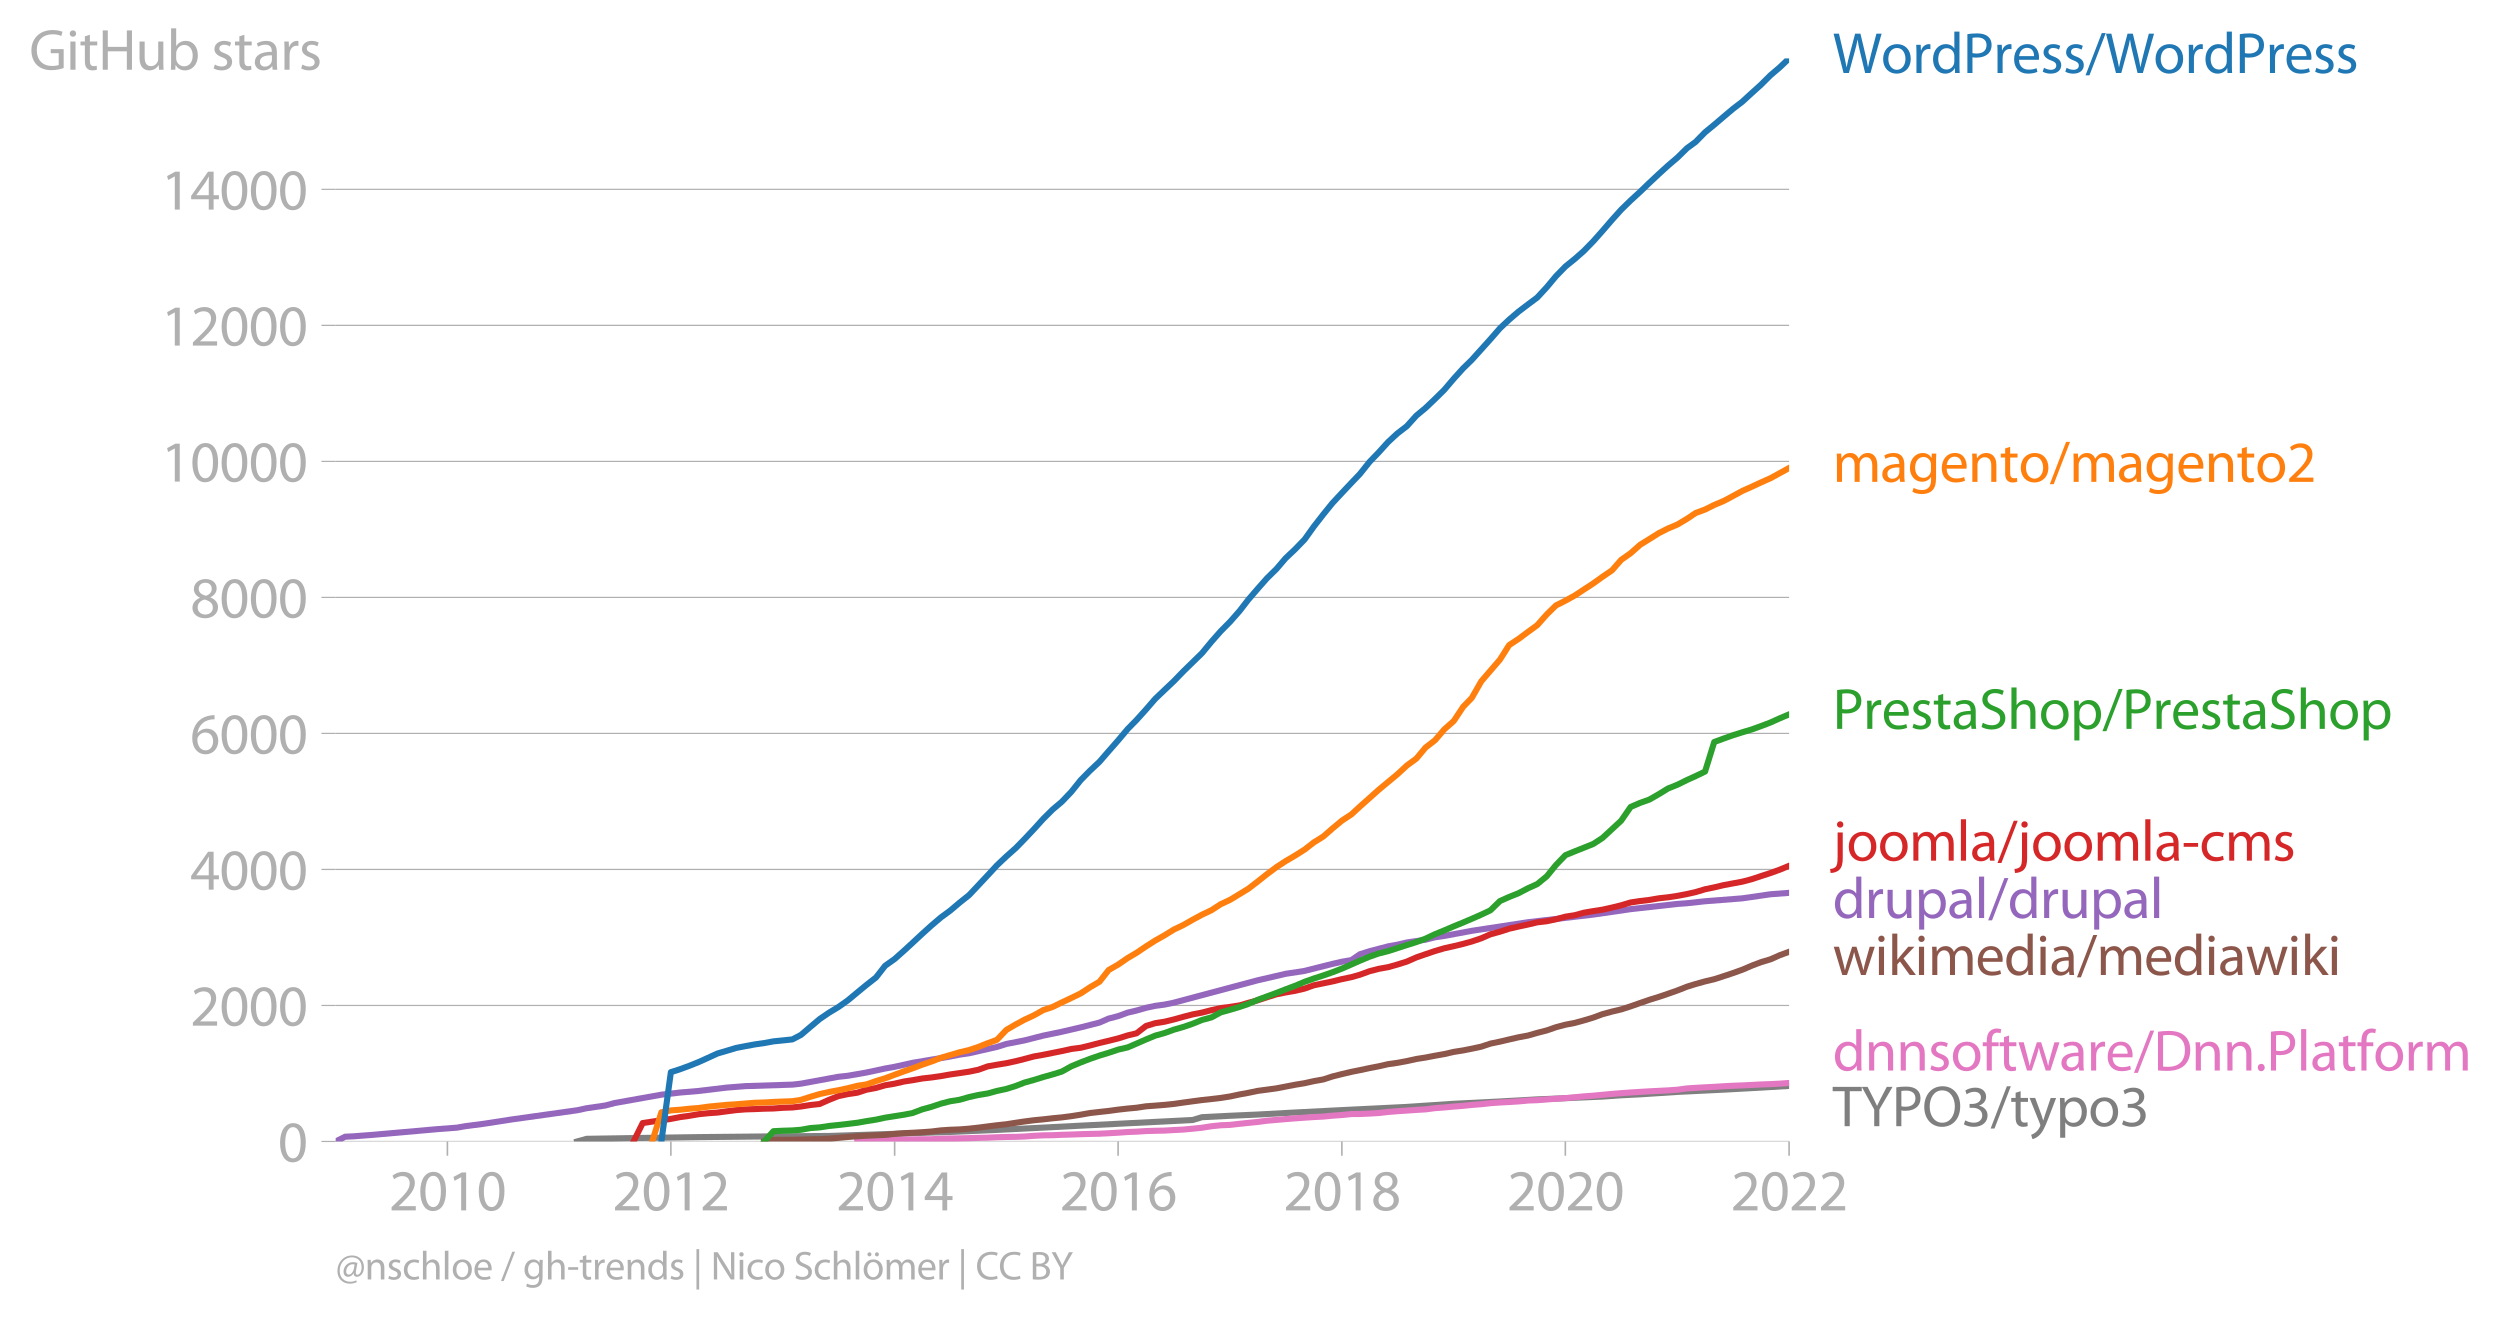 <svg xmlns:xlink="http://www.w3.org/1999/xlink" width="819.024" height="431.993" viewBox="0 0 614.268 323.995" xmlns="http://www.w3.org/2000/svg"><defs><style>*{stroke-linejoin:round;stroke-linecap:butt}</style></defs><g id="figure_1"><path d="M0 323.995h614.268V0H0v323.995z" style="fill:none" id="patch_1"/><g id="axes_1"><path d="M82.476 280.467h357.12V14.355H82.476v266.112z" style="fill:none" id="patch_2"/><g id="matplotlib.axis_1"><g id="xtick_1"><g id="line2d_1"><defs><path id="mcfb161185b" d="M0 0v3.5" style="stroke:#b0b0b0;stroke-width:.4"/></defs><use xlink:href="#mcfb161185b" x="109.93" y="280.467" style="fill:#b0b0b0;stroke:#b0b0b0;stroke-width:.4"/></g><g style="fill:#b0b0b0" transform="matrix(.14 0 0 -.14 95.567 297.407)" id="text_1"><defs><path id="MyriadPro-Regular-32" d="M2944 0v467H1075v13l333 307c877 845 1434 1466 1434 2234 0 595-378 1209-1274 1209-480 0-890-179-1178-422l180-397c192 160 505 352 883 352 621 0 825-390 825-813-6-627-486-1164-1548-2176L288 346V0h2656z" transform="scale(.016)"/><path id="MyriadPro-Regular-30" d="M1677 4230c-845 0-1447-768-1447-2163C243 691 794-70 1606-70c922 0 1447 780 1447 2195 0 1325-499 2105-1376 2105zm-32-435c582 0 845-672 845-1696 0-1062-276-1734-852-1734-512 0-844 614-844 1696 0 1133 358 1734 851 1734z" transform="scale(.016)"/><path id="MyriadPro-Regular-31" d="M1510 0h544v4160h-480l-908-486 108-429 724 390h12V0z" transform="scale(.016)"/></defs><use xlink:href="#MyriadPro-Regular-32"/><use xlink:href="#MyriadPro-Regular-30" x="51.3"/><use xlink:href="#MyriadPro-Regular-31" x="102.6"/><use xlink:href="#MyriadPro-Regular-30" x="153.9"/></g></g><g id="xtick_2"><use xlink:href="#mcfb161185b" x="164.836" y="280.467" style="fill:#b0b0b0;stroke:#b0b0b0;stroke-width:.4" id="line2d_2"/><g style="fill:#b0b0b0" transform="matrix(.14 0 0 -.14 150.473 297.407)" id="text_2"><use xlink:href="#MyriadPro-Regular-32"/><use xlink:href="#MyriadPro-Regular-30" x="51.3"/><use xlink:href="#MyriadPro-Regular-31" x="102.6"/><use xlink:href="#MyriadPro-Regular-32" x="153.9"/></g></g><g id="xtick_3"><use xlink:href="#mcfb161185b" x="219.819" y="280.467" style="fill:#b0b0b0;stroke:#b0b0b0;stroke-width:.4" id="line2d_3"/><g style="fill:#b0b0b0" transform="matrix(.14 0 0 -.14 205.455 297.407)" id="text_3"><defs><path id="MyriadPro-Regular-34" d="M2560 0v1133h582v441h-582v2586h-608L96 1504v-371h1933V0h531zM666 1574v13l1017 1415c115 192 218 371 346 614h19c-13-218-19-435-19-653V1574H666z" transform="scale(.016)"/></defs><use xlink:href="#MyriadPro-Regular-32"/><use xlink:href="#MyriadPro-Regular-30" x="51.3"/><use xlink:href="#MyriadPro-Regular-31" x="102.6"/><use xlink:href="#MyriadPro-Regular-34" x="153.9"/></g></g><g id="xtick_4"><use xlink:href="#mcfb161185b" x="274.725" y="280.467" style="fill:#b0b0b0;stroke:#b0b0b0;stroke-width:.4" id="line2d_4"/><g style="fill:#b0b0b0" transform="matrix(.14 0 0 -.14 260.362 297.407)" id="text_4"><defs><path id="MyriadPro-Regular-36" d="M2662 4224c-102 0-243-6-409-32-525-64-986-275-1331-614-410-410-704-1056-704-1876C218 621 800-70 1690-70c864 0 1382 704 1382 1465 0 813-518 1344-1254 1344-461 0-807-217-1005-480h-19c96 685 563 1331 1446 1479 160 25 307 32 422 25v461zM1690 365c-589 0-903 505-916 1190 0 103 26 186 64 250 154 301 468 512 807 512 518 0 857-359 857-954s-326-998-806-998h-6z" transform="scale(.016)"/></defs><use xlink:href="#MyriadPro-Regular-32"/><use xlink:href="#MyriadPro-Regular-30" x="51.3"/><use xlink:href="#MyriadPro-Regular-31" x="102.6"/><use xlink:href="#MyriadPro-Regular-36" x="153.9"/></g></g><g id="xtick_5"><use xlink:href="#mcfb161185b" x="329.707" y="280.467" style="fill:#b0b0b0;stroke:#b0b0b0;stroke-width:.4" id="line2d_5"/><g style="fill:#b0b0b0" transform="matrix(.14 0 0 -.14 315.344 297.407)" id="text_5"><defs><path id="MyriadPro-Regular-38" d="M1062 2170c-512-218-825-589-825-1114C237 448 762-70 1632-70c794 0 1414 486 1414 1209 0 506-320 871-838 1075v20c512 243 685 620 685 972 0 519-403 1024-1210 1024-729 0-1286-448-1286-1107 0-358 198-717 659-934l6-19zm583-1831c-531 0-851 371-832 794 0 397 262 717 749 857 563-160 915-403 915-908 0-423-327-743-832-743zm6 3488c506 0 704-345 704-678 0-378-275-634-633-755-480 128-794 352-794 768 0 358 256 665 723 665z" transform="scale(.016)"/></defs><use xlink:href="#MyriadPro-Regular-32"/><use xlink:href="#MyriadPro-Regular-30" x="51.3"/><use xlink:href="#MyriadPro-Regular-31" x="102.6"/><use xlink:href="#MyriadPro-Regular-38" x="153.9"/></g></g><g id="xtick_6"><use xlink:href="#mcfb161185b" x="384.614" y="280.467" style="fill:#b0b0b0;stroke:#b0b0b0;stroke-width:.4" id="line2d_6"/><g style="fill:#b0b0b0" transform="matrix(.14 0 0 -.14 370.251 297.407)" id="text_6"><use xlink:href="#MyriadPro-Regular-32"/><use xlink:href="#MyriadPro-Regular-30" x="51.3"/><use xlink:href="#MyriadPro-Regular-32" x="102.6"/><use xlink:href="#MyriadPro-Regular-30" x="153.9"/></g></g><g id="xtick_7"><use xlink:href="#mcfb161185b" x="439.596" y="280.467" style="fill:#b0b0b0;stroke:#b0b0b0;stroke-width:.4" id="line2d_7"/><g style="fill:#b0b0b0" transform="matrix(.14 0 0 -.14 425.233 297.407)" id="text_7"><use xlink:href="#MyriadPro-Regular-32"/><use xlink:href="#MyriadPro-Regular-30" x="51.3"/><use xlink:href="#MyriadPro-Regular-32" x="102.6"/><use xlink:href="#MyriadPro-Regular-32" x="153.9"/></g></g></g><g id="matplotlib.axis_2"><g id="ytick_1"><path d="M82.476 280.467h357.12" clip-path="url(#p9b9953597f)" style="fill:none;stroke:#b0b0b0;stroke-width:.3;stroke-linecap:square" id="line2d_8"/><g id="line2d_9"><defs><path id="ma77e0d1864" d="M0 0h-3.5" style="stroke:#b0b0b0;stroke-width:.3"/></defs><use xlink:href="#ma77e0d1864" x="82.476" y="280.467" style="fill:#b0b0b0;stroke:#b0b0b0;stroke-width:.3"/></g><use xlink:href="#MyriadPro-Regular-30" style="fill:#b0b0b0" transform="matrix(.14 0 0 -.14 68.295 285.437)" id="text_8"/></g><g id="ytick_2"><path d="M82.476 247.047h357.12" clip-path="url(#p9b9953597f)" style="fill:none;stroke:#b0b0b0;stroke-width:.3;stroke-linecap:square" id="line2d_10"/><use xlink:href="#ma77e0d1864" x="82.476" y="247.047" style="fill:#b0b0b0;stroke:#b0b0b0;stroke-width:.3" id="line2d_11"/><g style="fill:#b0b0b0" transform="matrix(.14 0 0 -.14 46.75 252.017)" id="text_9"><use xlink:href="#MyriadPro-Regular-32"/><use xlink:href="#MyriadPro-Regular-30" x="51.3"/><use xlink:href="#MyriadPro-Regular-30" x="102.6"/><use xlink:href="#MyriadPro-Regular-30" x="153.9"/></g></g><g id="ytick_3"><path d="M82.476 213.626h357.12" clip-path="url(#p9b9953597f)" style="fill:none;stroke:#b0b0b0;stroke-width:.3;stroke-linecap:square" id="line2d_12"/><use xlink:href="#ma77e0d1864" x="82.476" y="213.626" style="fill:#b0b0b0;stroke:#b0b0b0;stroke-width:.3" id="line2d_13"/><g style="fill:#b0b0b0" transform="matrix(.14 0 0 -.14 46.75 218.596)" id="text_10"><use xlink:href="#MyriadPro-Regular-34"/><use xlink:href="#MyriadPro-Regular-30" x="51.3"/><use xlink:href="#MyriadPro-Regular-30" x="102.6"/><use xlink:href="#MyriadPro-Regular-30" x="153.9"/></g></g><g id="ytick_4"><path d="M82.476 180.205h357.12" clip-path="url(#p9b9953597f)" style="fill:none;stroke:#b0b0b0;stroke-width:.3;stroke-linecap:square" id="line2d_14"/><use xlink:href="#ma77e0d1864" x="82.476" y="180.205" style="fill:#b0b0b0;stroke:#b0b0b0;stroke-width:.3" id="line2d_15"/><g style="fill:#b0b0b0" transform="matrix(.14 0 0 -.14 46.75 185.175)" id="text_11"><use xlink:href="#MyriadPro-Regular-36"/><use xlink:href="#MyriadPro-Regular-30" x="51.3"/><use xlink:href="#MyriadPro-Regular-30" x="102.6"/><use xlink:href="#MyriadPro-Regular-30" x="153.9"/></g></g><g id="ytick_5"><path d="M82.476 146.785h357.12" clip-path="url(#p9b9953597f)" style="fill:none;stroke:#b0b0b0;stroke-width:.3;stroke-linecap:square" id="line2d_16"/><use xlink:href="#ma77e0d1864" x="82.476" y="146.785" style="fill:#b0b0b0;stroke:#b0b0b0;stroke-width:.3" id="line2d_17"/><g style="fill:#b0b0b0" transform="matrix(.14 0 0 -.14 46.75 151.755)" id="text_12"><use xlink:href="#MyriadPro-Regular-38"/><use xlink:href="#MyriadPro-Regular-30" x="51.3"/><use xlink:href="#MyriadPro-Regular-30" x="102.6"/><use xlink:href="#MyriadPro-Regular-30" x="153.9"/></g></g><g id="ytick_6"><path d="M82.476 113.364h357.12" clip-path="url(#p9b9953597f)" style="fill:none;stroke:#b0b0b0;stroke-width:.3;stroke-linecap:square" id="line2d_18"/><use xlink:href="#ma77e0d1864" x="82.476" y="113.364" style="fill:#b0b0b0;stroke:#b0b0b0;stroke-width:.3" id="line2d_19"/><g style="fill:#b0b0b0" transform="matrix(.14 0 0 -.14 39.568 118.334)" id="text_13"><use xlink:href="#MyriadPro-Regular-31"/><use xlink:href="#MyriadPro-Regular-30" x="51.3"/><use xlink:href="#MyriadPro-Regular-30" x="102.6"/><use xlink:href="#MyriadPro-Regular-30" x="153.9"/><use xlink:href="#MyriadPro-Regular-30" x="205.2"/></g></g><g id="ytick_7"><path d="M82.476 79.943h357.12" clip-path="url(#p9b9953597f)" style="fill:none;stroke:#b0b0b0;stroke-width:.3;stroke-linecap:square" id="line2d_20"/><use xlink:href="#ma77e0d1864" x="82.476" y="79.943" style="fill:#b0b0b0;stroke:#b0b0b0;stroke-width:.3" id="line2d_21"/><g style="fill:#b0b0b0" transform="matrix(.14 0 0 -.14 39.568 84.913)" id="text_14"><use xlink:href="#MyriadPro-Regular-31"/><use xlink:href="#MyriadPro-Regular-32" x="51.3"/><use xlink:href="#MyriadPro-Regular-30" x="102.6"/><use xlink:href="#MyriadPro-Regular-30" x="153.9"/><use xlink:href="#MyriadPro-Regular-30" x="205.2"/></g></g><g id="ytick_8"><path d="M82.476 46.523h357.12" clip-path="url(#p9b9953597f)" style="fill:none;stroke:#b0b0b0;stroke-width:.3;stroke-linecap:square" id="line2d_22"/><use xlink:href="#ma77e0d1864" x="82.476" y="46.523" style="fill:#b0b0b0;stroke:#b0b0b0;stroke-width:.3" id="line2d_23"/><g style="fill:#b0b0b0" transform="matrix(.14 0 0 -.14 39.568 51.493)" id="text_15"><use xlink:href="#MyriadPro-Regular-31"/><use xlink:href="#MyriadPro-Regular-34" x="51.3"/><use xlink:href="#MyriadPro-Regular-30" x="102.6"/><use xlink:href="#MyriadPro-Regular-30" x="153.9"/><use xlink:href="#MyriadPro-Regular-30" x="205.2"/></g></g><g style="fill:#b0b0b0" transform="matrix(.14 0 0 -.14 7.2 17.14)" id="text_16"><defs><path id="MyriadPro-Regular-47" d="M3770 2266H2349v-448h877V531c-128-64-378-115-743-115-1005 0-1664 646-1664 1741 0 1081 685 1734 1735 1734 435 0 723-83 953-185l135 454c-186 90-576 198-1076 198-1446 0-2329-940-2336-2227 0-672 231-1248 602-1606 422-403 960-570 1613-570 582 0 1075 147 1325 237v2074z" transform="scale(.016)"/><path id="MyriadPro-Regular-69" d="M1030 0v3098H467V0h563zM749 4320c-205 0-352-154-352-352 0-192 141-346 339-346 224 0 365 154 358 346 0 198-134 352-345 352z" transform="scale(.016)"/><path id="MyriadPro-Regular-74" d="M595 3667v-569H115v-429h480V979c0-365 58-640 218-806C947 19 1158-70 1421-70c217 0 390 38 499 83l-26 422c-83-25-172-38-326-38-314 0-422 217-422 601v1671h806v429h-806v742l-551-173z" transform="scale(.016)"/><path id="MyriadPro-Regular-48" d="M486 4314V0h557v2022h2087V0h563v4314h-563V2509H1043v1805H486z" transform="scale(.016)"/><path id="MyriadPro-Regular-75" d="M3059 3098h-563V1197c0-103-19-205-51-288-103-250-365-512-743-512-512 0-691 397-691 985v1716H448V1286C448 198 1030-70 1517-70c550 0 877 326 1024 576h13l32-506h499c-19 243-26 525-26 845v2253z" transform="scale(.016)"/><path id="MyriadPro-Regular-62" d="M467 800c0-275-13-589-25-800h486l26 512h19c230-410 589-582 1037-582 691 0 1388 550 1388 1657 7 941-537 1581-1305 1581-499 0-858-224-1056-570h-13v1946H467V800zm557 998c0 90 19 167 32 231 115 429 474 691 858 691 601 0 921-531 921-1152 0-710-352-1190-941-1190-409 0-736 268-844 659-13 64-26 134-26 205v556z" transform="scale(.016)"/><path id="MyriadPro-Regular-73" d="M250 147C467 19 781-70 1120-70c736 0 1158 390 1158 934 0 461-275 730-812 934-404 154-589 269-589 525 0 231 185 423 518 423 288 0 512-103 634-180l141 410c-173 102-448 192-762 192-666 0-1069-410-1069-909 0-371 263-678 819-877 416-153 576-300 576-569 0-256-192-461-601-461-282 0-576 115-743 224L250 147z" transform="scale(.016)"/><path id="MyriadPro-Regular-61" d="M2643 1901c0 621-230 1267-1177 1267-391 0-762-109-1018-275l128-371c218 140 518 230 806 230 634 0 704-461 704-717v-64C890 1978 224 1568 224 819c0-448 320-889 947-889 442 0 775 217 947 460h20l44-390h512c-38 211-51 474-51 742v1159zm-544-858c0-57-13-121-32-179-89-262-345-518-749-518-288 0-531 172-531 537 0 602 698 711 1312 698v-538z" transform="scale(.016)"/><path id="MyriadPro-Regular-72" d="M467 0h557v1651c0 96 13 186 26 263 76 422 358 723 755 723 77 0 134-7 192-19v531c-51 13-96 19-160 19-378 0-717-262-858-678h-25l-20 608H442c19-288 25-602 25-967V0z" transform="scale(.016)"/></defs><use xlink:href="#MyriadPro-Regular-47"/><use xlink:href="#MyriadPro-Regular-69" x="64.6"/><use xlink:href="#MyriadPro-Regular-74" x="88"/><use xlink:href="#MyriadPro-Regular-48" x="121.1"/><use xlink:href="#MyriadPro-Regular-75" x="186.3"/><use xlink:href="#MyriadPro-Regular-62" x="241.4"/><use xlink:href="#MyriadPro-Regular-20" x="298.3"/><use xlink:href="#MyriadPro-Regular-73" x="319.5"/><use xlink:href="#MyriadPro-Regular-74" x="359.1"/><use xlink:href="#MyriadPro-Regular-61" x="392.2"/><use xlink:href="#MyriadPro-Regular-72" x="440.4"/><use xlink:href="#MyriadPro-Regular-73" x="473.1"/></g></g><path d="m141.82 280.467 2.332-.651 13.765-.218 13.764-.2 18.352-.184 13.69-.1 29.71-.986 11.507-.501 48.138-2.44 2.256-.685 6.92-.351 6.77-.3 9.176-.502 11.507-.585 4.438-.217 11.508-.568 11.508-.77 6.77-.333 4.587-.234 4.588-.251 4.588-.267 16.021-.685 4.588-.318 4.664-.234 9.176-.601 11.357-.552 9.176-.501 6.92-.418h0" clip-path="url(#p9b9953597f)" style="fill:none;stroke:#7f7f7f;stroke-width:1.5;stroke-linecap:square" id="line2d_24"/><path d="m210.642 280.467 2.257-.133 2.331-.067 2.257-.134 2.332-.067 2.331-.067 2.106-.016 2.332-.067h2.256l2.332-.117 2.256-.067 2.332-.033 2.332-.05 2.256-.067 2.332-.05 2.256-.1 2.332-.068 2.332-.033 2.106-.083 2.331-.168 2.257-.117 2.331-.033 2.257-.1 2.331-.067 2.332-.084 2.257-.066 2.331-.05 2.257-.118 2.331-.133 2.332-.167 2.181-.084 2.332-.15 2.256-.067 2.332-.05 2.256-.134 2.332-.117 2.332-.217 2.256-.234 2.332-.368 2.256-.234 2.332-.1 2.332-.267 2.106-.218 2.331-.233 2.257-.301 2.331-.2 2.257-.201 2.332-.184 2.331-.167 2.257-.15 2.331-.118 2.257-.217 2.331-.167 2.332-.234 2.106-.017 2.332-.1 2.256-.134 2.332-.267 2.256-.184 2.332-.15 2.332-.167 2.256-.134 2.332-.3 2.256-.168 2.332-.217 2.331-.184 2.106-.217 2.332-.184 2.257-.25 2.331-.168 2.257-.117 2.331-.15 2.332-.217 2.256-.084 2.332-.184 2.257-.167 2.331-.15 2.332-.217 2.181-.218 2.332-.167 2.256-.217 2.332-.217 2.256-.184 2.332-.167 2.332-.15 2.256-.134 2.332-.117 2.256-.117 2.332-.167 2.331-.318 2.107-.133 2.331-.134 2.257-.117 2.331-.15 2.257-.117 2.331-.084 2.332-.117 2.256-.117 2.332-.083 2.257-.117 2.331-.168" clip-path="url(#p9b9953597f)" style="fill:none;stroke:#e377c2;stroke-width:1.5;stroke-linecap:square" id="line2d_25"/><path d="m187.777 280.467 2.256-.4 2.332-.017h2.332l2.106-.05 2.331-.067 2.257-.034 2.332-.133 2.256-.184 2.332-.218 2.331-.183 2.257-.134 2.331-.1 2.257-.1 2.332-.234 2.331-.184 2.106-.1 2.332-.134 2.256-.167 2.332-.284 2.256-.15 2.332-.084 2.332-.184 2.256-.25 2.332-.302 2.256-.284 2.332-.25 2.332-.368 2.106-.317 2.331-.301 2.257-.217 2.331-.268 2.257-.217 2.331-.3 2.332-.368 2.257-.402 2.331-.267 2.257-.25 2.331-.318 2.332-.267 2.181-.2 2.332-.352 2.256-.167 2.332-.184 2.256-.234 2.332-.334 2.332-.317 2.256-.301 2.332-.25 2.256-.268 2.332-.368 2.332-.501 2.106-.385 2.331-.484 2.257-.3 2.331-.318 2.257-.435 2.332-.451 2.331-.384 2.257-.502 2.331-.417 2.257-.736 2.331-.585 2.332-.551 2.106-.418 2.332-.501 2.256-.435 2.332-.534 2.256-.318 2.332-.434 2.332-.518 2.256-.351 2.332-.451 2.256-.401 2.332-.535 2.331-.368 2.106-.418 2.332-.5 2.257-.753 2.331-.484 2.257-.535 2.331-.535 2.332-.434 2.256-.652 2.332-.602 2.257-.785 2.331-.618 2.332-.451 2.181-.602 2.332-.702 2.256-.835 2.332-.635 2.256-.535 2.332-.752 2.332-.819 2.256-.785 2.332-.719 2.256-.768 2.332-.82 2.331-.918 2.107-.652 2.331-.652 2.257-.534 2.331-.752 2.257-.752 2.331-.836 2.332-1.003 2.256-.852 2.332-.702 2.257-1.002 2.331-.852" clip-path="url(#p9b9953597f)" style="fill:none;stroke:#8c564b;stroke-width:1.5;stroke-linecap:square" id="line2d_26"/><g style="fill:#1f77b4" transform="matrix(.14 0 0 -.14 450.31 17.94)" id="text_17"><defs><path id="MyriadPro-Regular-57" d="m1773 0 614 2246c160 557 256 980 333 1408h13c57-435 147-857 281-1408L3558 0h583l1222 4314h-569l-570-2176c-134-538-256-1018-346-1492h-12c-64 455-180 967-301 1479l-525 2189h-582l-576-2176c-148-557-282-1069-352-1498h-13c-77 416-192 954-320 1491L685 4314H96L1190 0h583z" transform="scale(.016)"/><path id="MyriadPro-Regular-6f" d="M1779 3168c-857 0-1536-608-1536-1645C243 544 890-70 1728-70c749 0 1542 499 1542 1644 0 948-601 1594-1491 1594zm-13-422c666 0 928-666 928-1191 0-697-403-1203-940-1203-551 0-941 512-941 1190 0 589 288 1204 953 1204z" transform="scale(.016)"/><path id="MyriadPro-Regular-64" d="M2579 4544V2694h-13c-140 250-460 474-934 474-755 0-1395-634-1389-1664C243 563 819-70 1568-70c506 0 883 262 1056 608h13l25-538h506c-19 211-26 525-26 800v3744h-563zm0-3245c0-89-6-166-25-243-103-422-448-672-826-672-608 0-915 518-915 1146 0 684 345 1196 928 1196 422 0 729-294 813-652 19-71 25-167 25-237v-538z" transform="scale(.016)"/><path id="MyriadPro-Regular-50" d="M486 0h557v1728c128-32 282-38 448-38 544 0 1024 160 1319 473 217 224 332 531 332 922 0 384-140 697-377 902-256 231-659 359-1210 359-448 0-800-39-1069-84V0zm557 3859c96 26 282 45 525 45 614 0 1018-275 1018-845 0-595-410-921-1082-921-186 0-339 12-461 44v1677z" transform="scale(.016)"/><path id="MyriadPro-Regular-65" d="M2957 1446c6 58 19 148 19 263 0 569-269 1459-1280 1459-902 0-1453-736-1453-1670C243 563 813-70 1766-70c493 0 832 108 1031 198l-96 403c-211-89-455-160-858-160-563 0-1049 314-1062 1075h2176zM787 1850c45 390 295 915 864 915 634 0 787-557 781-915H787z" transform="scale(.016)"/><path id="MyriadPro-Regular-2f" d="m422-256 1792 4640h-435L-6-256h428z" transform="scale(.016)"/></defs><use xlink:href="#MyriadPro-Regular-57"/><use xlink:href="#MyriadPro-Regular-6f" x="84.6"/><use xlink:href="#MyriadPro-Regular-72" x="139.5"/><use xlink:href="#MyriadPro-Regular-64" x="172.2"/><use xlink:href="#MyriadPro-Regular-50" x="228.6"/><use xlink:href="#MyriadPro-Regular-72" x="281.8"/><use xlink:href="#MyriadPro-Regular-65" x="314.5"/><use xlink:href="#MyriadPro-Regular-73" x="364.6"/><use xlink:href="#MyriadPro-Regular-73" x="404.2"/><use xlink:href="#MyriadPro-Regular-2f" x="443.8"/><use xlink:href="#MyriadPro-Regular-57" x="478.1"/><use xlink:href="#MyriadPro-Regular-6f" x="562.7"/><use xlink:href="#MyriadPro-Regular-72" x="617.6"/><use xlink:href="#MyriadPro-Regular-64" x="650.3"/><use xlink:href="#MyriadPro-Regular-50" x="706.7"/><use xlink:href="#MyriadPro-Regular-72" x="759.9"/><use xlink:href="#MyriadPro-Regular-65" x="792.6"/><use xlink:href="#MyriadPro-Regular-73" x="842.7"/><use xlink:href="#MyriadPro-Regular-73" x="882.3"/></g><g style="fill:#ff7f0e" transform="matrix(.14 0 0 -.14 450.31 118.397)" id="text_18"><defs><path id="MyriadPro-Regular-6d" d="M467 0h551v1869c0 96 12 192 44 275 90 282 346 563 698 563 429 0 646-358 646-851V0h551v1914c0 102 19 204 45 281 96 275 345 512 665 512 455 0 672-358 672-953V0h551v1824c0 1075-608 1344-1018 1344-294 0-499-77-685-218-128-96-249-230-345-403h-13c-135 365-455 621-877 621-512 0-800-275-973-570h-19l-26 500H442c19-256 25-519 25-839V0z" transform="scale(.016)"/><path id="MyriadPro-Regular-67" d="M3110 2246c0 378 13 628 26 852h-493l-25-468h-13c-135 256-429 538-967 538-710 0-1395-595-1395-1645C243 666 794 13 1562 13c480 0 812 230 985 518h13V186c0-781-422-1082-998-1082-384 0-704 115-909 243l-141-429c250-166 659-256 1030-256 391 0 826 90 1127 372 301 268 441 704 441 1414v1798zm-556-928c0-96-13-204-45-300-122-359-435-576-781-576-608 0-915 505-915 1113 0 717 384 1171 921 1171 410 0 685-268 788-595 25-77 32-160 32-256v-557z" transform="scale(.016)"/><path id="MyriadPro-Regular-6e" d="M467 0h563v1862c0 96 13 192 39 263 96 313 384 576 755 576 531 0 717-416 717-915V0h563v1850c0 1062-666 1318-1094 1318-512 0-871-288-1024-582h-13l-32 512H442c19-256 25-519 25-839V0z" transform="scale(.016)"/></defs><use xlink:href="#MyriadPro-Regular-6d"/><use xlink:href="#MyriadPro-Regular-61" x="83.4"/><use xlink:href="#MyriadPro-Regular-67" x="131.6"/><use xlink:href="#MyriadPro-Regular-65" x="187.5"/><use xlink:href="#MyriadPro-Regular-6e" x="237.6"/><use xlink:href="#MyriadPro-Regular-74" x="293.1"/><use xlink:href="#MyriadPro-Regular-6f" x="326.2"/><use xlink:href="#MyriadPro-Regular-2f" x="381.1"/><use xlink:href="#MyriadPro-Regular-6d" x="415.4"/><use xlink:href="#MyriadPro-Regular-61" x="498.8"/><use xlink:href="#MyriadPro-Regular-67" x="547"/><use xlink:href="#MyriadPro-Regular-65" x="602.9"/><use xlink:href="#MyriadPro-Regular-6e" x="653"/><use xlink:href="#MyriadPro-Regular-74" x="708.5"/><use xlink:href="#MyriadPro-Regular-6f" x="741.6"/><use xlink:href="#MyriadPro-Regular-32" x="796.5"/></g><g style="fill:#2ca02c" transform="matrix(.14 0 0 -.14 450.31 179.094)" id="text_19"><defs><path id="MyriadPro-Regular-53" d="M269 211C499 58 954-70 1370-70c1017 0 1510 582 1510 1248 0 633-371 985-1101 1267-595 230-857 429-857 832 0 294 224 646 812 646 391 0 679-128 820-205l153 455c-192 109-512 211-953 211-839 0-1396-499-1396-1171 0-608 436-973 1140-1223 582-224 812-454 812-857 0-435-332-736-902-736-384 0-749 128-998 281L269 211z" transform="scale(.016)"/><path id="MyriadPro-Regular-68" d="M467 0h563v1869c0 109 7 192 39 269 102 307 390 563 755 563 531 0 717-423 717-922V0h563v1843c0 1069-666 1325-1082 1325-211 0-409-64-576-160-172-96-313-237-403-397h-13v1933H467V0z" transform="scale(.016)"/><path id="MyriadPro-Regular-70" d="M467-1267h557V416h13c185-307 544-486 953-486 730 0 1408 550 1408 1664 0 940-563 1574-1312 1574-505 0-870-224-1100-602h-13l-26 532H442c12-295 25-615 25-1012v-3353zm557 3059c0 77 19 160 38 230 109 423 468 698 852 698 595 0 921-531 921-1152 0-710-345-1197-941-1197-403 0-742 269-844 659-13 71-26 148-26 231v531z" transform="scale(.016)"/></defs><use xlink:href="#MyriadPro-Regular-50"/><use xlink:href="#MyriadPro-Regular-72" x="53.2"/><use xlink:href="#MyriadPro-Regular-65" x="85.9"/><use xlink:href="#MyriadPro-Regular-73" x="136"/><use xlink:href="#MyriadPro-Regular-74" x="175.6"/><use xlink:href="#MyriadPro-Regular-61" x="208.7"/><use xlink:href="#MyriadPro-Regular-53" x="256.9"/><use xlink:href="#MyriadPro-Regular-68" x="306.2"/><use xlink:href="#MyriadPro-Regular-6f" x="361.7"/><use xlink:href="#MyriadPro-Regular-70" x="416.6"/><use xlink:href="#MyriadPro-Regular-2f" x="473.5"/><use xlink:href="#MyriadPro-Regular-50" x="507.8"/><use xlink:href="#MyriadPro-Regular-72" x="561"/><use xlink:href="#MyriadPro-Regular-65" x="593.7"/><use xlink:href="#MyriadPro-Regular-73" x="643.8"/><use xlink:href="#MyriadPro-Regular-74" x="683.4"/><use xlink:href="#MyriadPro-Regular-61" x="716.5"/><use xlink:href="#MyriadPro-Regular-53" x="764.7"/><use xlink:href="#MyriadPro-Regular-68" x="814"/><use xlink:href="#MyriadPro-Regular-6f" x="869.5"/><use xlink:href="#MyriadPro-Regular-70" x="924.4"/></g><g style="fill:#d62728" transform="matrix(.14 0 0 -.14 450.31 211.475)" id="text_20"><defs><path id="MyriadPro-Regular-6a" d="M-230-1350c300 0 710 102 960 352 275 281 371 672 371 1273v2823H538V493c0-743-58-992-212-1165C192-819-32-890-288-909l58-441zM826 4320c-212 0-359-154-359-352 0-186 135-346 346-346 224 0 358 160 352 346 0 198-135 352-339 352z" transform="scale(.016)"/><path id="MyriadPro-Regular-6c" d="M467 0h563v4544H467V0z" transform="scale(.016)"/><path id="MyriadPro-Regular-2d" d="M192 1939v-416h1581v416H192z" transform="scale(.016)"/><path id="MyriadPro-Regular-63" d="M2579 538c-160-71-371-154-691-154-614 0-1075 442-1075 1158 0 647 384 1172 1094 1172 307 0 519-71 653-148l128 436c-154 76-448 160-781 160-1011 0-1664-692-1664-1645C243 570 851-70 1786-70c416 0 742 108 889 185l-96 423z" transform="scale(.016)"/></defs><use xlink:href="#MyriadPro-Regular-6a"/><use xlink:href="#MyriadPro-Regular-6f" x="24.3"/><use xlink:href="#MyriadPro-Regular-6f" x="79.2"/><use xlink:href="#MyriadPro-Regular-6d" x="134.1"/><use xlink:href="#MyriadPro-Regular-6c" x="217.5"/><use xlink:href="#MyriadPro-Regular-61" x="241.1"/><use xlink:href="#MyriadPro-Regular-2f" x="289.3"/><use xlink:href="#MyriadPro-Regular-6a" x="323.6"/><use xlink:href="#MyriadPro-Regular-6f" x="347.9"/><use xlink:href="#MyriadPro-Regular-6f" x="402.8"/><use xlink:href="#MyriadPro-Regular-6d" x="457.7"/><use xlink:href="#MyriadPro-Regular-6c" x="541.1"/><use xlink:href="#MyriadPro-Regular-61" x="564.7"/><use xlink:href="#MyriadPro-Regular-2d" x="612.9"/><use xlink:href="#MyriadPro-Regular-63" x="643.6"/><use xlink:href="#MyriadPro-Regular-6d" x="688.4"/><use xlink:href="#MyriadPro-Regular-73" x="771.8"/></g><g style="fill:#9467bd" transform="matrix(.14 0 0 -.14 450.31 225.565)" id="text_21"><use xlink:href="#MyriadPro-Regular-64"/><use xlink:href="#MyriadPro-Regular-72" x="56.4"/><use xlink:href="#MyriadPro-Regular-75" x="89.1"/><use xlink:href="#MyriadPro-Regular-70" x="144.2"/><use xlink:href="#MyriadPro-Regular-61" x="201.1"/><use xlink:href="#MyriadPro-Regular-6c" x="249.3"/><use xlink:href="#MyriadPro-Regular-2f" x="272.9"/><use xlink:href="#MyriadPro-Regular-64" x="307.2"/><use xlink:href="#MyriadPro-Regular-72" x="363.6"/><use xlink:href="#MyriadPro-Regular-75" x="396.3"/><use xlink:href="#MyriadPro-Regular-70" x="451.4"/><use xlink:href="#MyriadPro-Regular-61" x="508.3"/><use xlink:href="#MyriadPro-Regular-6c" x="556.5"/></g><g style="fill:#8c564b" transform="matrix(.14 0 0 -.14 450.31 239.565)" id="text_22"><defs><path id="MyriadPro-Regular-77" d="M115 3098 1050 0h512l499 1472c109 333 205 653 281 1024h13c77-365 167-672 275-1018L3104 0h512l998 3098h-556l-442-1556c-102-364-186-691-237-1004h-19c-70 313-160 640-275 1011l-480 1549h-474l-505-1575c-103-339-205-672-276-985h-19c-57 320-141 640-230 985L691 3098H115z" transform="scale(.016)"/><path id="MyriadPro-Regular-6b" d="M1024 4544H467V0h557v1165l288 320L2381 0h685L1702 1824l1197 1274h-678l-909-1069c-90-109-198-243-275-352h-13v2867z" transform="scale(.016)"/></defs><use xlink:href="#MyriadPro-Regular-77"/><use xlink:href="#MyriadPro-Regular-69" x="73.6"/><use xlink:href="#MyriadPro-Regular-6b" x="97"/><use xlink:href="#MyriadPro-Regular-69" x="143.9"/><use xlink:href="#MyriadPro-Regular-6d" x="167.3"/><use xlink:href="#MyriadPro-Regular-65" x="250.7"/><use xlink:href="#MyriadPro-Regular-64" x="300.8"/><use xlink:href="#MyriadPro-Regular-69" x="357.2"/><use xlink:href="#MyriadPro-Regular-61" x="380.6"/><use xlink:href="#MyriadPro-Regular-2f" x="428.8"/><use xlink:href="#MyriadPro-Regular-6d" x="463.1"/><use xlink:href="#MyriadPro-Regular-65" x="546.5"/><use xlink:href="#MyriadPro-Regular-64" x="596.6"/><use xlink:href="#MyriadPro-Regular-69" x="653"/><use xlink:href="#MyriadPro-Regular-61" x="676.4"/><use xlink:href="#MyriadPro-Regular-77" x="724.6"/><use xlink:href="#MyriadPro-Regular-69" x="798.2"/><use xlink:href="#MyriadPro-Regular-6b" x="821.6"/><use xlink:href="#MyriadPro-Regular-69" x="868.5"/></g><g style="fill:#e377c2" transform="matrix(.14 0 0 -.14 450.31 263.04)" id="text_23"><defs><path id="MyriadPro-Regular-66" d="M1082 0v2669h748v429h-748v166c0 474 121 896 601 896 160 0 275-32 359-70l76 435c-108 45-281 89-480 89-262 0-544-83-755-288-262-249-358-646-358-1081v-147H90v-429h435V0h557z" transform="scale(.016)"/><path id="MyriadPro-Regular-44" d="M486 13c282-32 615-51 1012-51 838 0 1504 217 1907 620 403 397 621 973 621 1677 0 698-224 1197-608 1549-378 352-948 538-1748 538-441 0-844-39-1184-90V13zm557 3833c147 32 365 58 653 58 1178 0 1754-646 1747-1664 0-1165-646-1830-1837-1830-217 0-422 6-563 32v3404z" transform="scale(.016)"/><path id="MyriadPro-Regular-2e" d="M710-70c237 0 384 172 384 403 0 237-153 403-377 403S333 570 333 333c0-231 153-403 371-403h6z" transform="scale(.016)"/></defs><use xlink:href="#MyriadPro-Regular-64"/><use xlink:href="#MyriadPro-Regular-6e" x="56.4"/><use xlink:href="#MyriadPro-Regular-6e" x="111.9"/><use xlink:href="#MyriadPro-Regular-73" x="167.4"/><use xlink:href="#MyriadPro-Regular-6f" x="207"/><use xlink:href="#MyriadPro-Regular-66" x="261.9"/><use xlink:href="#MyriadPro-Regular-74" x="291.1"/><use xlink:href="#MyriadPro-Regular-77" x="324.2"/><use xlink:href="#MyriadPro-Regular-61" x="397.8"/><use xlink:href="#MyriadPro-Regular-72" x="446"/><use xlink:href="#MyriadPro-Regular-65" x="478.7"/><use xlink:href="#MyriadPro-Regular-2f" x="528.8"/><use xlink:href="#MyriadPro-Regular-44" x="563.1"/><use xlink:href="#MyriadPro-Regular-6e" x="629.7"/><use xlink:href="#MyriadPro-Regular-6e" x="685.2"/><use xlink:href="#MyriadPro-Regular-2e" x="740.7"/><use xlink:href="#MyriadPro-Regular-50" x="761.4"/><use xlink:href="#MyriadPro-Regular-6c" x="814.6"/><use xlink:href="#MyriadPro-Regular-61" x="838.2"/><use xlink:href="#MyriadPro-Regular-74" x="886.4"/><use xlink:href="#MyriadPro-Regular-66" x="919.5"/><use xlink:href="#MyriadPro-Regular-6f" x="948.7"/><use xlink:href="#MyriadPro-Regular-72" x="1003.6"/><use xlink:href="#MyriadPro-Regular-6d" x="1036.3"/></g><g style="fill:#7f7f7f" transform="matrix(.14 0 0 -.14 450.31 276.718)" id="text_24"><defs><path id="MyriadPro-Regular-54" d="M1306 0h563v3840h1318v474H-6v-474h1312V0z" transform="scale(.016)"/><path id="MyriadPro-Regular-59" d="M2010 0v1837l1446 2477h-634l-620-1191c-167-326-314-608-436-889h-12c-135 300-263 563-429 889L717 4314H83l1363-2484V0h564z" transform="scale(.016)"/><path id="MyriadPro-Regular-4f" d="M2234 4384c-1152 0-2004-896-2004-2266C230 813 1030-70 2170-70c1100 0 2003 787 2003 2272 0 1280-762 2182-1939 2182zm-26-454c928 0 1376-896 1376-1754 0-979-499-1792-1382-1792-877 0-1376 826-1376 1747 0 947 460 1799 1382 1799z" transform="scale(.016)"/><path id="MyriadPro-Regular-33" d="M269 211C474 77 883-70 1350-70c999 0 1517 582 1517 1248 0 582-416 966-928 1068v13c512 186 768 551 768 979 0 506-371 992-1190 992-448 0-871-160-1088-320l147-409c179 128 499 275 832 275 518 0 730-294 730-627 0-493-519-704-928-704H896v-423h314c544 0 1068-249 1075-832 6-345-218-806-941-806-390 0-762 160-922 262L269 211z" transform="scale(.016)"/><path id="MyriadPro-Regular-79" d="M58 3098 1203 243c26-70 39-115 39-147s-20-77-45-134c-128-288-320-506-474-628-166-140-352-230-493-275l141-473c141 25 416 121 691 364 384 333 660 877 1063 1940l845 2208h-596l-614-1818c-77-224-141-461-198-646h-13c-51 185-128 428-199 633L672 3098H58z" transform="scale(.016)"/></defs><use xlink:href="#MyriadPro-Regular-54"/><use xlink:href="#MyriadPro-Regular-59" x="49.7"/><use xlink:href="#MyriadPro-Regular-50" x="103.8"/><use xlink:href="#MyriadPro-Regular-4f" x="157"/><use xlink:href="#MyriadPro-Regular-33" x="225.9"/><use xlink:href="#MyriadPro-Regular-2f" x="277.2"/><use xlink:href="#MyriadPro-Regular-74" x="311.5"/><use xlink:href="#MyriadPro-Regular-79" x="344.6"/><use xlink:href="#MyriadPro-Regular-70" x="391.7"/><use xlink:href="#MyriadPro-Regular-6f" x="448.6"/><use xlink:href="#MyriadPro-Regular-33" x="503.5"/></g><g style="fill:#b0b0b0" transform="matrix(.097 0 0 -.097 82.476 314.366)" id="text_25"><defs><path id="MyriadPro-Regular-40" d="M2867 1632c-70-397-409-870-781-870-281 0-422 204-422 486 0 621 454 1152 1018 1152 147 0 256-26 320-45l-135-723zm384-1773c-262-147-601-224-966-224-947 0-1645 666-1645 1735 0 1299 877 2131 1920 2131 992 0 1549-672 1549-1600 0-743-365-1178-691-1171-212 6-288 230-192 716l217 1159c-166 77-409 134-685 134-889 0-1516-723-1516-1517 0-505 320-806 691-806 384 0 678 186 902 563h26c-19-390 217-563 473-563 602 0 1140 563 1140 1523 0 1069-749 1856-1863 1856-1421 0-2336-1145-2336-2464C275 96 1165-672 2214-672c429 0 788 70 1140 256l-103 275z" transform="scale(.016)"/><path id="MyriadPro-Regular-7c" d="M550 4800v-6400h429v6400H550z" transform="scale(.016)"/><path id="MyriadPro-Regular-4e" d="M1011 0v1843c0 717-13 1235-45 1779l20 7c217-467 505-960 806-1440L3162 0h563v4314h-525V2509c0-672 13-1197 64-1773l-13-6c-205 441-454 896-774 1401L1094 4314H486V0h525z" transform="scale(.016)"/><path id="MyriadPro-Regular-f6" d="M1165 3648c185 0 313 154 313 326 0 186-134 327-313 327s-327-147-327-327c0-172 135-326 320-326h7zm1184 0c185 0 313 154 313 326 0 186-134 327-313 327s-320-147-320-327c0-172 128-326 313-326h7zm-570-480c-857 0-1536-608-1536-1645C243 544 890-70 1728-70c749 0 1542 499 1542 1644 0 948-601 1594-1491 1594zm-13-422c666 0 928-666 928-1191 0-697-403-1203-940-1203-551 0-941 512-941 1190 0 589 288 1204 953 1204z" transform="scale(.016)"/><path id="MyriadPro-Regular-43" d="M3386 582c-224-108-570-179-909-179-1050 0-1658 679-1658 1735 0 1132 672 1779 1683 1779 359 0 660-77 871-179l134 454c-147 77-486 192-1024 192-1337 0-2253-915-2253-2266C230 704 1146-70 2362-70c524 0 934 108 1139 211l-115 441z" transform="scale(.016)"/><path id="MyriadPro-Regular-42" d="M486 13c186-26 480-51 864-51 704 0 1191 128 1492 403 217 211 364 493 364 864 0 640-480 979-889 1081v13c454 167 729 531 729 947 0 340-134 596-358 762-269 218-627 314-1184 314-390 0-774-39-1018-90V13zm557 3865c90 20 237 39 493 39 563 0 947-199 947-704 0-416-345-723-934-723h-506v1388zm0-1811h461c608 0 1114-243 1114-832 0-627-532-838-1108-838-198 0-358 6-467 25v1645z" transform="scale(.016)"/></defs><use xlink:href="#MyriadPro-Regular-40"/><use xlink:href="#MyriadPro-Regular-6e" x="73.7"/><use xlink:href="#MyriadPro-Regular-73" x="129.2"/><use xlink:href="#MyriadPro-Regular-63" x="168.8"/><use xlink:href="#MyriadPro-Regular-68" x="213.6"/><use xlink:href="#MyriadPro-Regular-6c" x="269.1"/><use xlink:href="#MyriadPro-Regular-6f" x="292.7"/><use xlink:href="#MyriadPro-Regular-65" x="347.6"/><use xlink:href="#MyriadPro-Regular-20" x="397.7"/><use xlink:href="#MyriadPro-Regular-2f" x="418.9"/><use xlink:href="#MyriadPro-Regular-20" x="453.2"/><use xlink:href="#MyriadPro-Regular-67" x="474.4"/><use xlink:href="#MyriadPro-Regular-68" x="530.3"/><use xlink:href="#MyriadPro-Regular-2d" x="585.8"/><use xlink:href="#MyriadPro-Regular-74" x="616.5"/><use xlink:href="#MyriadPro-Regular-72" x="649.6"/><use xlink:href="#MyriadPro-Regular-65" x="682.3"/><use xlink:href="#MyriadPro-Regular-6e" x="732.4"/><use xlink:href="#MyriadPro-Regular-64" x="787.9"/><use xlink:href="#MyriadPro-Regular-73" x="844.3"/><use xlink:href="#MyriadPro-Regular-20" x="883.9"/><use xlink:href="#MyriadPro-Regular-7c" x="905.1"/><use xlink:href="#MyriadPro-Regular-20" x="929"/><use xlink:href="#MyriadPro-Regular-4e" x="950.2"/><use xlink:href="#MyriadPro-Regular-69" x="1016"/><use xlink:href="#MyriadPro-Regular-63" x="1039.4"/><use xlink:href="#MyriadPro-Regular-6f" x="1084.2"/><use xlink:href="#MyriadPro-Regular-20" x="1139.1"/><use xlink:href="#MyriadPro-Regular-53" x="1160.3"/><use xlink:href="#MyriadPro-Regular-63" x="1209.6"/><use xlink:href="#MyriadPro-Regular-68" x="1254.4"/><use xlink:href="#MyriadPro-Regular-6c" x="1309.9"/><use xlink:href="#MyriadPro-Regular-f6" x="1333.5"/><use xlink:href="#MyriadPro-Regular-6d" x="1388.4"/><use xlink:href="#MyriadPro-Regular-65" x="1471.8"/><use xlink:href="#MyriadPro-Regular-72" x="1521.9"/><use xlink:href="#MyriadPro-Regular-20" x="1554.6"/><use xlink:href="#MyriadPro-Regular-7c" x="1575.8"/><use xlink:href="#MyriadPro-Regular-20" x="1599.7"/><use xlink:href="#MyriadPro-Regular-43" x="1620.9"/><use xlink:href="#MyriadPro-Regular-43" x="1678.9"/><use xlink:href="#MyriadPro-Regular-20" x="1736.9"/><use xlink:href="#MyriadPro-Regular-42" x="1758.1"/><use xlink:href="#MyriadPro-Regular-59" x="1812.3"/></g><path d="m82.476 280.467 2.332-1.17 2.106-.1 4.588-.35 16.096-1.42 4.663-.352 2.106-.367 4.588-.602 6.92-1.07 15.946-2.239 2.331-.501 4.589-.668 2.256-.602 11.508-2.055 4.663-.535 4.513-.384 6.845-.82 4.663-.367 11.508-.367 2.106-.234 9.176-1.688 2.332-.25 4.588-.803 4.588-.986 2.332-.418 4.437-.985 9.176-1.538 2.332-.468 2.332-.334 6.844-1.554 2.332-.735 4.438-.87 4.588-1.169 4.588-.952 4.663-1.087 4.588-1.17 2.257-.985 2.331-.602 2.332-.852 2.181-.518 2.332-.668 2.256-.485 2.332-.318 2.256-.467 20.61-5.498 6.844-1.588 4.663-.718 6.845-1.721 2.331-.535 2.332-.401 2.106-1.437 2.332-.735 4.588-1.204 2.256-.4 2.332-.552 4.588-.685 2.332-.585 2.256-.334 6.77-1.254 13.839-2.122 16.02-1.871 9.177-1.337 11.508-1.287 2.331-.167 4.438-.485 9.176-.718 6.92-1.003 4.588-.35h0" clip-path="url(#p9b9953597f)" style="fill:none;stroke:#9467bd;stroke-width:1.5;stroke-linecap:square" id="line2d_27"/><path d="m155.66 280.467 2.257-4.528 2.331-.351 2.257-.334 2.331-.334 2.332-.452 2.181-.3 2.332-.401 2.256-.234 2.332-.168 2.257-.3 2.331-.301 2.332-.184 2.256-.067 2.332-.1 2.256-.05 2.332-.167 2.332-.084 2.106-.234 2.331-.367 2.257-.251 2.332-1.036 2.256-.902 2.332-.485 2.331-.35 2.257-.736 2.331-.435 2.257-.651 2.332-.401 2.331-.535 2.106-.318 2.332-.417 2.256-.251 2.332-.334 2.256-.401 2.332-.335 2.332-.35 2.256-.468 2.332-.836 2.256-.4 2.332-.385 2.332-.502 2.106-.534 2.331-.619 2.257-.4 2.331-.468 2.257-.452 2.331-.518 2.332-.3 2.257-.552 2.331-.618 2.257-.535 2.331-.585 2.332-.735 2.181-.518 2.332-1.805 2.256-.685 2.332-.368 2.256-.551 2.332-.652 2.332-.601 2.256-.435 2.332-.601 2.256-.502 2.332-.3 2.332-.368 2.106-.618 2.331-.635 2.257-.736 2.331-.735 2.257-.451 2.332-.401 2.331-.551 2.257-.803 2.331-.484 2.257-.468 2.331-.568 2.332-.485 2.106-.601 2.332-.853 2.256-.584 2.332-.418 2.256-.635 2.332-.735 2.332-1.02 2.256-.785 2.332-.786 2.256-.668 2.332-.518 2.331-.568 2.106-.585 2.332-.785 2.257-.986 2.331-.635 2.257-.736 2.331-.534 2.332-.502 2.256-.534 2.332-.268 2.257-.484 2.331-.635 2.332-.368 2.181-.601 2.332-.402 2.256-.35 2.332-.518 2.256-.552 2.332-.702 2.332-.35 2.256-.268 2.332-.401 2.256-.25 2.332-.352 2.331-.45 2.107-.469 2.331-.702 2.257-.467 2.331-.552 2.257-.418 2.331-.434 2.332-.618 2.256-.752 2.332-.752 2.257-.82 2.331-.968" clip-path="url(#p9b9953597f)" style="fill:none;stroke:#d62728;stroke-width:1.5;stroke-linecap:square" id="line2d_28"/><path d="m187.777 280.467 2.256-2.523 2.332-.117 2.332-.067 2.106-.167 2.331-.418 2.257-.167 2.332-.35 2.256-.235 2.332-.267 2.331-.284 2.257-.401 2.331-.368 2.257-.484 2.332-.368 2.331-.367 2.106-.418 2.332-.886 2.256-.618 2.332-.786 2.256-.584 2.332-.368 2.332-.668 2.256-.502 2.332-.384 2.256-.618 2.332-.502 2.332-.735 2.106-.819 2.331-.651 2.257-.702 2.331-.652 2.257-.702 2.331-1.287 2.332-.969 2.257-.869 2.331-.802 2.257-.685 2.331-.785 2.332-.535 2.181-.936 2.332-1.02 2.256-.935 2.332-.652 2.256-.818 2.332-.669 2.332-.802 2.256-.919 2.332-.635 2.256-1.22 2.332-.652 2.332-.701 2.106-.719 2.331-1.02 2.257-.835 2.331-.852 2.257-.886 2.332-.869 2.331-.985 2.257-.803 2.331-.752 2.257-.785 2.331-.902 2.332-1.02 2.106-.935 2.332-.97 2.256-.785 2.332-.585 2.256-.735 2.332-.752 2.332-.735 2.256-.836 2.332-1.103 2.256-.919 2.332-1.002 2.331-.953 2.106-.902 2.332-1.02 2.257-1.069 2.331-2.273 2.257-1.002 2.331-.936 2.332-1.22 2.256-1.02 2.332-1.904 2.257-2.774 2.331-2.423 2.332-.953 2.181-.869 2.332-.935 2.256-1.47 2.332-2.156 2.256-2.09 2.332-3.375 2.332-1.002 2.256-.802 2.332-1.337 2.256-1.387 2.332-.936 2.331-1.153 2.107-.953 2.331-1.12 2.257-7.268 2.331-.852 2.257-.802 2.331-.736 2.332-.702 2.256-.818 2.332-.886 2.257-1.02 2.331-.985" clip-path="url(#p9b9953597f)" style="fill:none;stroke:#2ca02c;stroke-width:1.5;stroke-linecap:square" id="line2d_29"/><path d="m160.248 280.467 2.257-7.168 2.331-.468 2.332-.167 2.181-.234 2.332-.184 2.256-.318 2.332-.234 2.257-.217 2.331-.15 2.332-.184 2.256-.184 2.332-.067 2.256-.133 2.332-.1 2.332-.084 2.106-.334 2.331-.752 2.257-.669 2.332-.518 2.256-.418 2.332-.5 2.331-.586 2.257-.35 2.331-.82 2.257-.685 2.332-.868 2.331-.853 2.106-.735 2.332-.886 2.256-.768 2.332-.92 2.256-.668 2.332-.685 2.332-.551 2.256-.752 2.332-.936 2.256-.819 2.332-2.456 2.332-1.354 2.106-1.136 2.331-1.086 2.257-1.27 2.331-.786 2.257-1.103 2.331-1.102 2.332-1.137 2.257-1.487 2.331-1.37 2.257-2.874 2.331-1.337 2.332-1.604 2.181-1.287 2.332-1.57 2.256-1.438 2.332-1.32 2.256-1.387 2.332-1.12 2.332-1.32 2.256-1.22 2.332-1.102 2.256-1.471 2.332-1.086 2.332-1.42 2.106-1.287 2.331-1.788 2.257-1.788 2.331-1.738 2.257-1.47 2.332-1.37 2.331-1.471 2.257-1.755 2.331-1.454 2.257-1.972 2.331-1.938 2.332-1.537 2.106-1.939 2.332-2.072 2.256-2.022 2.332-1.938 2.256-1.872 2.332-2.155 2.332-1.705 2.256-2.707 2.332-1.805 2.256-2.64 2.332-2.072 2.331-3.509 2.106-2.172 2.332-4.078 2.257-2.623 2.331-2.707 2.257-3.56 2.331-1.537 2.332-1.738 2.256-1.637 2.332-2.64 2.257-2.206 2.331-1.17 2.332-1.287 2.181-1.437 2.332-1.52 2.256-1.621 2.332-1.588 2.256-2.573 2.332-1.638 2.332-2.072 2.256-1.387 2.332-1.47 2.256-1.137 2.332-.986 2.331-1.387 2.107-1.42 2.331-.869 2.257-1.12 2.331-.986 2.257-1.203 2.331-1.27 2.332-1.036 2.256-1.052 2.332-1.036 2.257-1.237 2.331-1.287" clip-path="url(#p9b9953597f)" style="fill:none;stroke:#ff7f0e;stroke-width:1.5;stroke-linecap:square" id="line2d_30"/><path d="m162.505 280.467 2.331-17.027 2.332-.752 2.181-.803 2.332-.935 2.256-1.02 2.332-1.07 2.257-.667 2.331-.702 2.332-.452 2.256-.417 2.332-.334 2.256-.418 2.332-.234 2.332-.25 2.106-1.104 2.331-1.988 2.257-1.905 2.332-1.588 2.256-1.353 2.332-1.655 2.331-1.938L212.9 242l2.331-1.821 2.257-2.891 2.332-1.654 2.331-2.073 2.106-1.938 2.332-2.172 2.256-2.039 2.332-1.988 2.256-1.655 2.332-1.972 2.332-1.854 2.256-2.39 2.332-2.49 2.256-2.44 2.332-2.205 2.332-2.072 2.106-2.156 2.331-2.473 2.257-2.49 2.331-2.323 2.257-1.905 2.331-2.44 2.332-2.907 2.257-2.29 2.331-2.188 2.257-2.607 2.331-2.657 2.332-2.774 2.181-2.223 2.332-2.59 2.256-2.606 2.332-2.223 2.256-2.139 2.332-2.406 2.332-2.273 2.256-2.205 2.332-2.825 2.256-2.556 2.332-2.356 2.332-2.657 2.106-2.724 2.331-2.707 2.257-2.557 2.331-2.29 2.257-2.64 2.332-2.205 2.331-2.406 2.257-3.159 2.331-2.99 2.257-2.791 2.331-2.507 2.332-2.473 2.106-2.206 2.332-2.924 2.256-2.34 2.332-2.573 2.256-2.089 2.332-1.788 2.332-2.59 2.256-1.872 2.332-2.222 2.256-2.222 2.332-2.741 2.331-2.573 2.106-2.056 2.332-2.59 2.257-2.506 2.331-2.674 2.257-2.122 2.331-1.989 2.332-1.771 2.256-1.688 2.332-2.523 2.257-2.707 2.331-2.39 2.332-1.888 2.181-1.922 2.332-2.39 2.256-2.54 2.332-2.706 2.256-2.507 2.332-2.272 2.332-2.14 2.256-2.172 2.332-2.189 2.256-2.055 2.332-1.989 2.331-2.289 2.107-1.537 2.331-2.373 2.257-1.855 2.331-1.989 2.257-1.905L428.088 25l2.332-2.14 2.256-2.038 2.332-2.322 2.257-1.922 2.331-2.223" clip-path="url(#p9b9953597f)" style="fill:none;stroke:#1f77b4;stroke-width:1.5;stroke-linecap:square" id="line2d_31"/></g></g><defs><clipPath id="p9b9953597f"><path d="M82.476 14.355h357.12v266.112H82.476z"/></clipPath></defs></svg>
